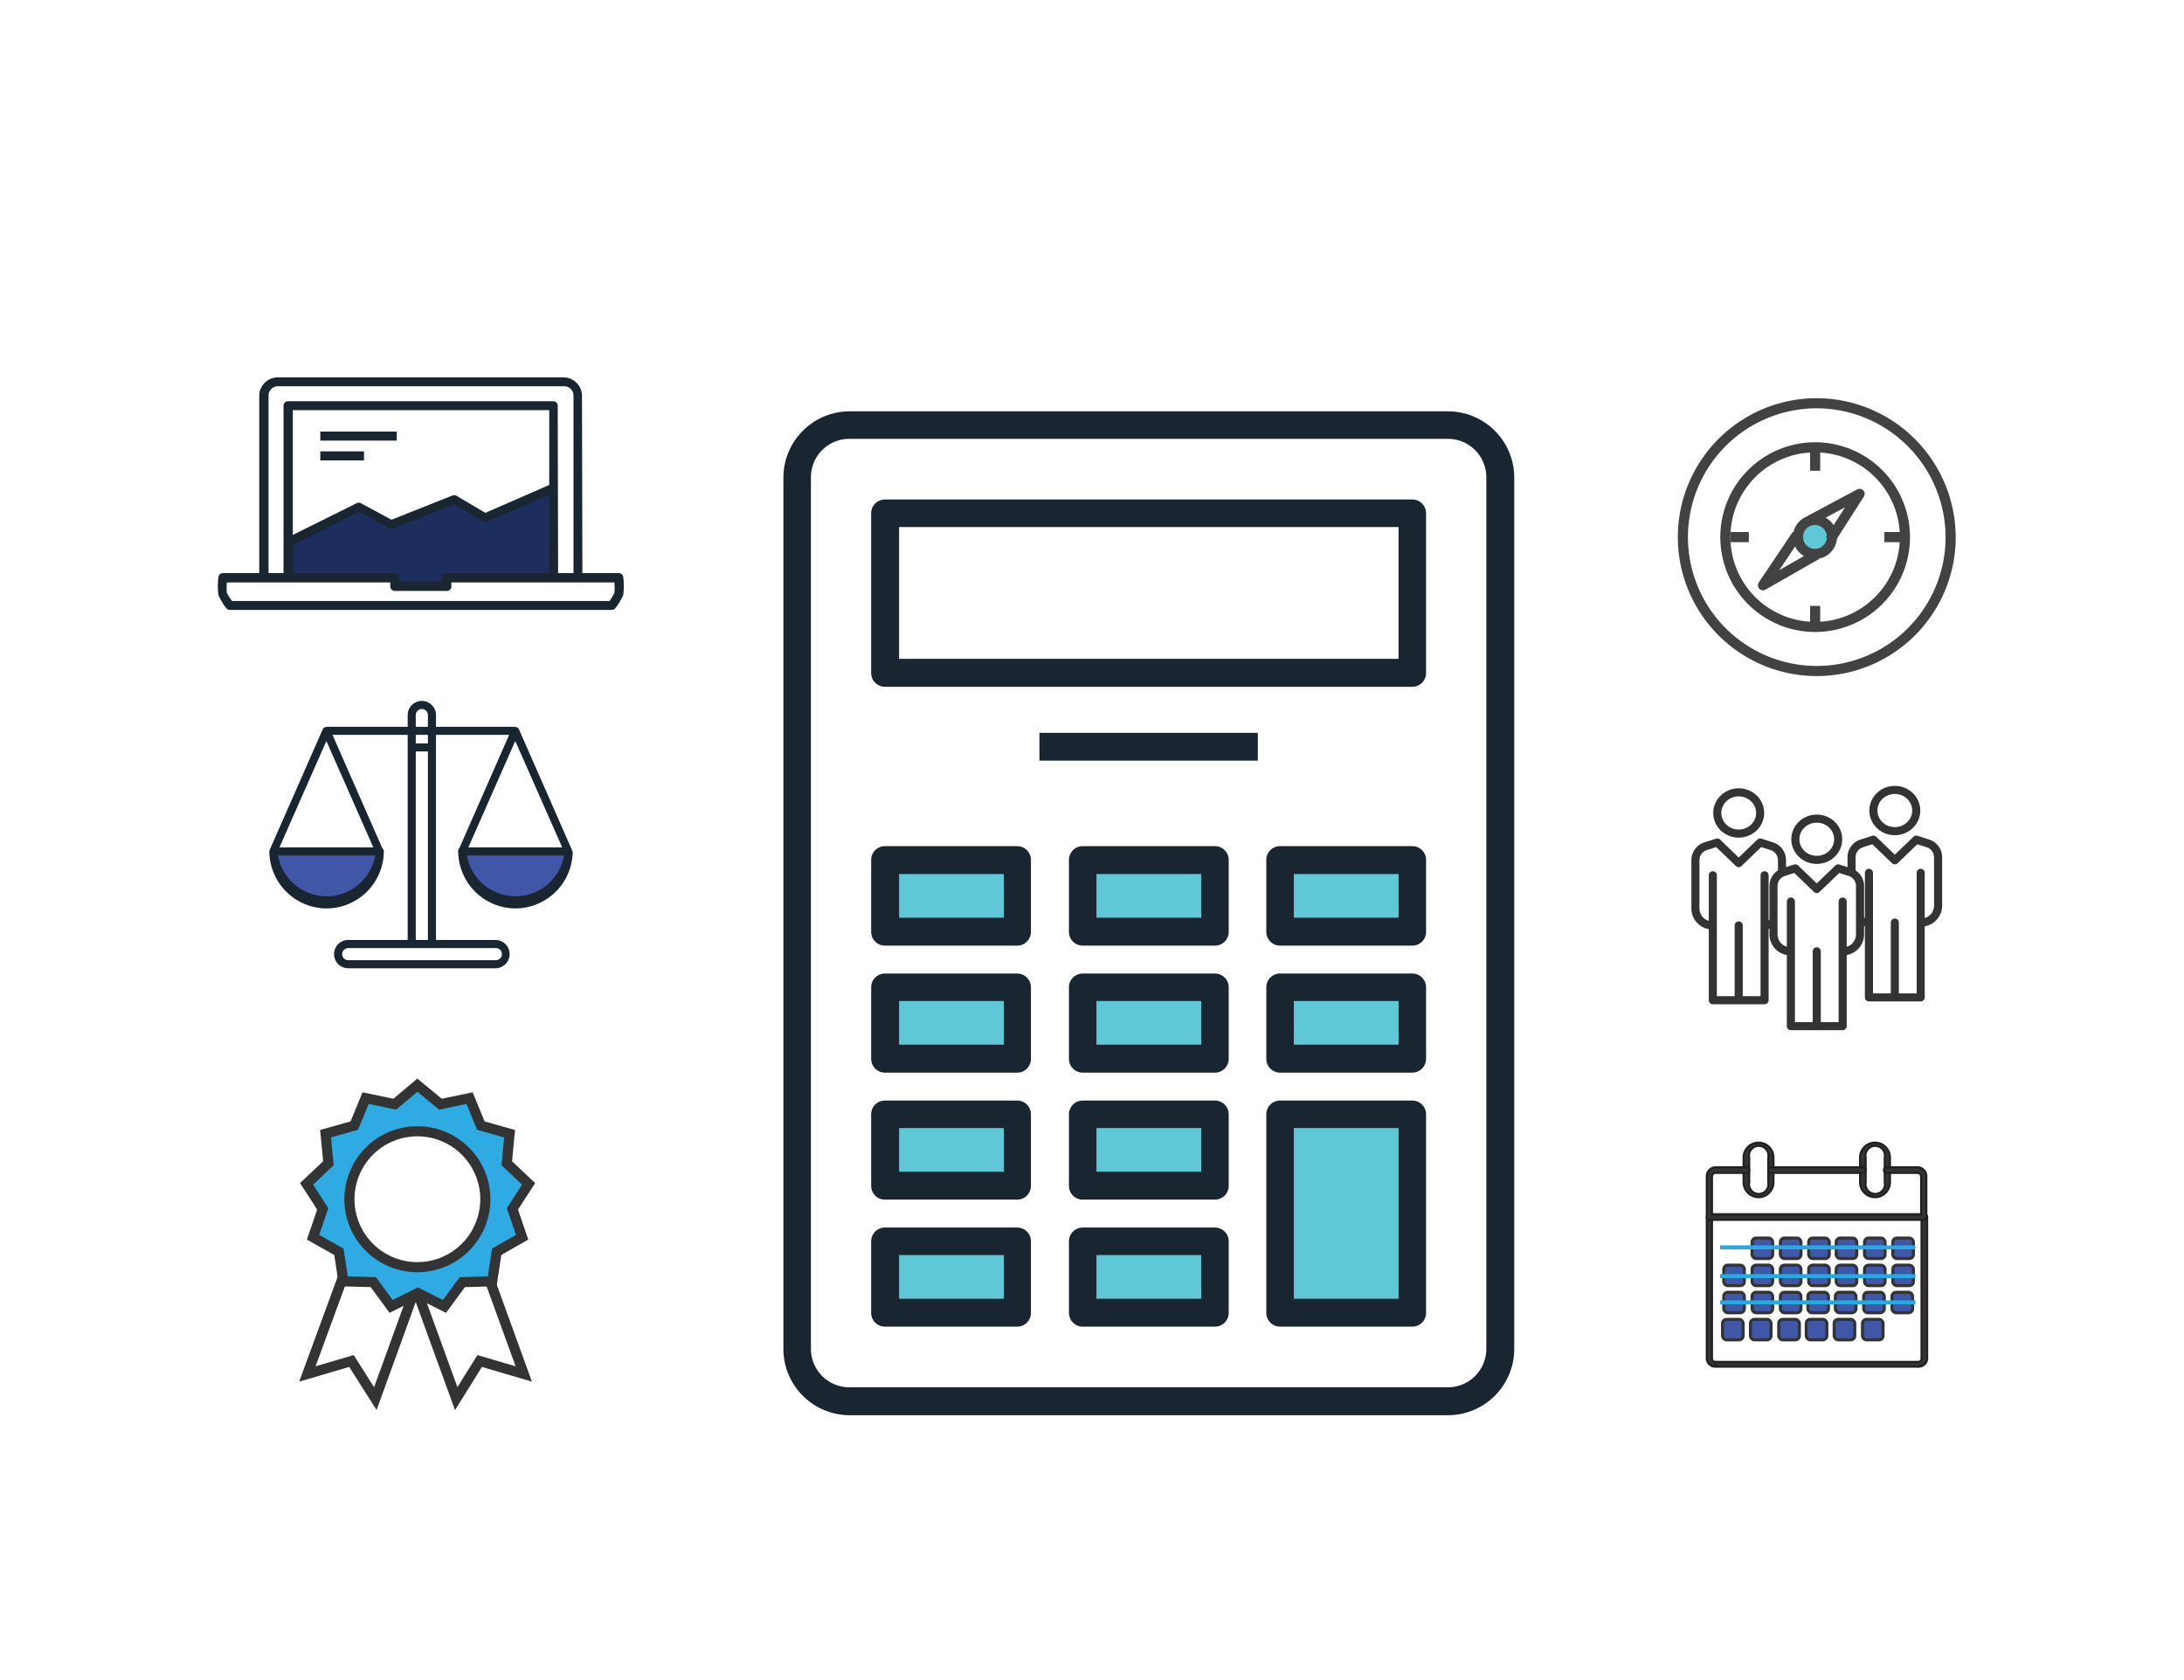 <svg id="Layer_1" data-name="Layer 1" xmlns="http://www.w3.org/2000/svg" viewBox="0 0 540 415.3"><defs><style>.cls-1,.cls-10,.cls-11,.cls-13,.cls-6,.cls-7{fill:none}.cls-1,.cls-2,.cls-6,.cls-7,.cls-9{stroke:#333}.cls-1,.cls-10,.cls-11,.cls-2,.cls-9{stroke-miterlimit:10}.cls-1,.cls-11,.cls-12,.cls-13,.cls-2{stroke-width:2.5px}.cls-2{fill:#2dabe2}.cls-3{fill:#1d2e5e}.cls-4{fill:#192530}.cls-5,.cls-9{fill:#4057a7}.cls-12,.cls-13,.cls-6,.cls-7{stroke-linejoin:round}.cls-6,.cls-7{stroke-width:2px}.cls-7{stroke-linecap:round}.cls-8{fill:#333;stroke:#231f20;stroke-width:.5px}.cls-9{stroke-width:.75px}.cls-10{stroke:#27aae1}.cls-11,.cls-12,.cls-13{stroke:#424242}.cls-12,.cls-14{fill:#5fc8d7}</style></defs><title>c-805</title><path class="cls-1" d="M101.9 320.7l-9.1 25.1-5.9-9.3-10.9 3.2 8.7-23.7M103.5 320.2l9.3 25.6 5.8-9.3 10.9 3.2-8.2-22.6"/><path class="cls-2" d="M129.1 305.9l-2.4-7 4-6.2-5.4-5.1.7-7.3-7.1-2-2.8-6.8-7.2 1.5-5.7-4.7-5.6 4.7-7.2-1.5-2.8 6.8-7.1 2 .7 7.3-5.4 5.1 4 6.2-2.4 7 6.4 3.6 1.1 7.3 7.4.2 4.4 6 6.6-3.3 6.6 3.3 4.4-6 7.4-.2 1.1-7.3zm-42.7-9.4a16.8 16.8 0 1 1 16.8 16.8 16.8 16.8 0 0 1-16.8-16.8z"/><g id="_Group_" data-name="&lt;Group&gt;"><path class="cls-3" d="M136.9 120.6v22.3h-26.4v2.1H97.6v-2.1H71.2v-8.7l17.5-8.8 8 4.4 15.6-6.2 7.6 4.4 17-7.4z"/><path class="cls-4" d="M138 142.9h-2.2v-41.5H72.4v41.4h-2.3v-42.5a1.1 1.1 0 0 1 1.1-1.1h65.6a1.1 1.1 0 0 1 1.1 1.1z"/><path class="cls-4" d="M144 142.9h-2.2V97.8a2.3 2.3 0 0 0-2.3-2.3H68.7a2.3 2.3 0 0 0-2.3 2.3v45.1h-2.3V97.8a4.6 4.6 0 0 1 4.5-4.5h70.8a4.6 4.6 0 0 1 4.5 4.5z"/><path class="cls-4" d="M151.3 150.8H56.8a1.1 1.1 0 0 1-.9-.5 14.7 14.7 0 0 1-1.9-3.2 17.7 17.7 0 0 1 0-4.4 1.1 1.1 0 0 1 1.1-1h42.5a1.1 1.1 0 0 1 1.1 1.1v1h10.6v-1a1.1 1.1 0 0 1 1.1-1.1H153a1.1 1.1 0 0 1 1.1 1 17.6 17.6 0 0 1 0 4.4 14.7 14.7 0 0 1-1.9 3.2 1.1 1.1 0 0 1-.9.5zm-93.9-2.2h93.3a11.7 11.7 0 0 0 1.2-2 12.3 12.3 0 0 0 0-2.6h-40.3v1a1.1 1.1 0 0 1-1.1 1.1H97.6a1.1 1.1 0 0 1-1.1-1.1v-1H56.1a12.4 12.4 0 0 0 0 2.6 11.6 11.6 0 0 0 1.3 2zM71.7 135.1l-1-2 17.5-8.7a1.1 1.1 0 0 1 1 0l7.6 4.1 15.1-6a1.1 1.1 0 0 1 1 .1l7.1 4.2 16.5-7.2 1 2h-.1l-17 7.4a1.1 1.1 0 0 1-1-.1l-7.1-4.2-15.1 6a1.1 1.1 0 0 1-.9-.1l-7.5-4.1zM79.2 106.7h18.9v2.23H79.2zM79.2 111.6H90v2.23H79.2z"/></g><g id="_Group_2" data-name="&lt;Group&gt;"><path class="cls-5" d="M93.8 210.5h.1a13.1 13.1 0 0 1-26.3 0zM114.3 210.5h26.2a13.1 13.1 0 0 1-26.3 0z"/><path class="cls-4" d="M80.7 224.6a14.2 14.2 0 0 1-14.1-14.1h2a12.2 12.2 0 0 0 24.3 0h.9v-1h.1a1 1 0 0 1 1 1 14.2 14.2 0 0 1-14.2 14.1zM80.8 179.7h23.3v1.99H80.8z"/><path class="cls-4" d="M93.8 211.5H67.6a1 1 0 0 1-.9-1.4l13.1-29.8a1 1 0 0 1 1.8 0l13.1 29.8a1 1 0 0 1-.9 1.4zm-24.7-2h23.2l-11.6-26.3zM127.4 224.6a14.2 14.2 0 0 1-14.1-14.1 1 1 0 0 1 1-1h.1v1h.9a12.2 12.2 0 0 0 24.3 0h2a14.2 14.2 0 0 1-14.2 14.1zM104.1 179.7h23.3v1.99h-23.3z"/><path class="cls-4" d="M140.5 211.5h-26.2a1 1 0 0 1-.9-1.4l13.1-29.8a1 1 0 0 1 1.8 0l13.1 29.8a1 1 0 0 1-.9 1.4zm-24.7-2H139l-11.6-26.3zM122.5 239.4H86.1a3.5 3.5 0 0 1-3.5-3.5 3.5 3.5 0 0 1 3.5-3.5h15.7v2H86.1a1.5 1.5 0 0 0-1.5 1.5 1.5 1.5 0 0 0 1.5 1.5h36.5a1.5 1.5 0 0 0 0-3h-15.8v-2h15.7a3.5 3.5 0 0 1 0 7z"/><path class="cls-4" d="M106.8 234.4h-5a1 1 0 0 1-1-1v-56.6a3.5 3.5 0 0 1 7 0v56.6a1 1 0 0 1-1 1zm-4-2h3v-55.6a1.5 1.5 0 0 0-3 0z"/><path class="cls-4" d="M101.8 183.8h5v1.99h-5z"/></g><path class="cls-6" d="M455.6 235.2a4.2 4.2 0 0 0 4.3-4.1V219a3.6 3.6 0 0 0-2.6-3.4l-2.8-.9-5.3 5.1-5.3-5.1-2.8.9a3.6 3.6 0 0 0-2.6 3.4v12.1a4.2 4.2 0 0 0 4.3 4.1"/><ellipse class="cls-7" cx="449.2" cy="207.5" rx="5.3" ry="5.1"/><path class="cls-7" d="M455.6 222.9v30.8h-12.8v-30.8M449.2 235.2v18.5"/><path class="cls-6" d="M460.1 227.6a4.4 4.4 0 0 0 2 .5M474.9 228.1a4.2 4.2 0 0 0 4.3-4.1v-12.1a3.6 3.6 0 0 0-2.6-3.4l-2.8-.9-5.3 5.1-5.3-5.1-2.8.9a3.6 3.6 0 0 0-2.6 3.4v4.3"/><ellipse class="cls-7" cx="468.5" cy="200.4" rx="5.3" ry="5.1"/><path class="cls-7" d="M474.9 215.8v30.8h-12.8v-30.8M468.5 228.1v18.5"/><path class="cls-6" d="M440.6 216.3v-3.7a3.6 3.6 0 0 0-2.6-3.4l-2.8-.9-5.3 5.1-5.3-5.1-2.8.9a3.6 3.6 0 0 0-2.6 3.4v12.1a4.2 4.2 0 0 0 4.3 4.1M436.3 228.8a2.9 2.9 0 0 0 2.3-1.1"/><ellipse class="cls-7" cx="429.9" cy="201" rx="5.3" ry="5.1"/><path class="cls-7" d="M436.3 216.4v30.9h-12.8v-30.9M429.9 228.8v18.5"/><path class="cls-8" d="M424.2 337.9v-1.2h50a.8.8 0 0 0 .9-.7v-34.6h-51.8V336a.8.8 0 0 0 .9.7v1.2a2.1 2.1 0 0 1-2.2-1.9v-35.2a.6.6 0 0 1 .2-.4l.5-.2h53.1l.5.2a.6.6 0 0 1 .2.4V336a2.1 2.1 0 0 1-2.2 1.9zM459.9 292.3v-6.1a3.7 3.7 0 1 1 7.4 0v6.1a3.7 3.7 0 1 1-7.4 0zm1.4-6.1v6.1a2.4 2.4 0 1 0 4.7 0v-6.1a2.4 2.4 0 1 0-4.7 0zM431.1 292.3v-6.1a3.7 3.7 0 1 1 7.4 0v6.1a3.7 3.7 0 1 1-7.4 0zm1.4 0a2.4 2.4 0 1 0 4.7 0v-6.1a2.4 2.4 0 1 0-4.7 0z"/><rect class="cls-9" x="433.2" y="306.1" width="5.1" height="5.07" rx="1" ry="1"/><rect class="cls-9" x="440.2" y="306.1" width="5.1" height="5.07" rx="1" ry="1"/><rect class="cls-9" x="447.2" y="306.1" width="5.1" height="5.07" rx="1" ry="1"/><rect class="cls-9" x="433.2" y="312.8" width="5.1" height="5.07" rx="1" ry="1"/><rect class="cls-9" x="447.2" y="312.8" width="5.1" height="5.07" rx="1" ry="1"/><rect class="cls-9" x="440.2" y="312.8" width="5.1" height="5.07" rx="1" ry="1"/><rect class="cls-9" x="433.2" y="319.5" width="5.1" height="5.07" rx="1" ry="1"/><rect class="cls-9" x="440.2" y="319.5" width="5.1" height="5.07" rx="1" ry="1"/><rect class="cls-9" x="426.2" y="312.8" width="5.1" height="5.07" rx="1" ry="1"/><rect class="cls-9" x="426.2" y="319.5" width="5.1" height="5.07" rx="1" ry="1"/><path class="cls-8" d="M437.9 290a.7.7 0 1 1 0-1.4h22.7a.7.7 0 0 1 0 1.4z"/><path class="cls-8" d="M422.7 301.6l-.5-.2a.7.7 0 0 1-.2-.5v-10.1a2.2 2.2 0 0 1 2.2-2.2h7.6a.7.7 0 0 1 0 1.4h-7.6a.9.9 0 0 0-.9.9v9.4H475v-9.4a.9.9 0 0 0-.9-.9h-7.6a.7.7 0 0 1 0-1.4h7.6a2.2 2.2 0 0 1 2.2 2.2v10.1a.7.7 0 0 1-.2.5l-.5.2z"/><rect class="cls-9" x="461" y="306.1" width="5.1" height="5.07" rx="1" ry="1"/><rect class="cls-9" x="468" y="306.1" width="5.1" height="5.07" rx="1" ry="1"/><rect class="cls-9" x="454" y="306.1" width="5.1" height="5.07" rx="1" ry="1"/><rect class="cls-9" x="461" y="312.8" width="5.1" height="5.07" rx="1" ry="1"/><rect class="cls-9" x="468" y="312.8" width="5.1" height="5.07" rx="1" ry="1"/><rect class="cls-9" x="454" y="312.8" width="5.1" height="5.07" rx="1" ry="1"/><rect class="cls-9" x="447" y="319.5" width="5.1" height="5.07" rx="1" ry="1"/><rect class="cls-9" x="460.8" y="319.5" width="5.1" height="5.07" rx="1" ry="1"/><rect class="cls-9" x="467.8" y="319.5" width="5.1" height="5.07" rx="1" ry="1"/><rect class="cls-9" x="453.8" y="319.5" width="5.1" height="5.07" rx="1" ry="1"/><rect class="cls-9" x="432.8" y="326.2" width="5.1" height="5.07" rx="1" ry="1"/><rect class="cls-9" x="439.8" y="326.2" width="5.1" height="5.07" rx="1" ry="1"/><rect class="cls-9" x="425.9" y="326.2" width="5.1" height="5.07" rx="1" ry="1"/><rect class="cls-9" x="446.6" y="326.2" width="5.1" height="5.07" rx="1" ry="1"/><rect class="cls-9" x="460.5" y="326.2" width="5.1" height="5.07" rx="1" ry="1"/><rect class="cls-9" x="453.5" y="326.2" width="5.1" height="5.07" rx="1" ry="1"/><path class="cls-10" d="M425.3 308.4h48.3M425.3 322h48.3M425.3 315.5h48.3"/><path class="cls-11" d="M449.2 99.7a33.1 33.1 0 1 0 33.1 33.1 33.2 33.2 0 0 0-33.1-33.1z"/><path class="cls-11" d="M448.8 110.6a22.2 22.2 0 1 0 22.2 22.2 22.2 22.2 0 0 0-22.2-22.2zM448.8 111.8v4.6M448.8 149.8v4.6M470.4 132.8h-4.5M432.4 132.8h-4.5"/><circle class="cls-12" cx="448.8" cy="132.8" r="4.2" transform="rotate(-45 448.721 132.833)"/><path class="cls-13" d="M444.3 132.2l-8.4 12.5 13.3-7.6M452.5 133.5l7.3-11.4-12.2 6.5"/><g id="_Group_3" data-name="&lt;Group&gt;"><path class="cls-14" d="M349.2 315.7v8.9h-32.7v-49.1h32.7v40.2zM316.5 244.1h32.7v17.7h-32.7zM316.5 212.6h32.7v17.7h-32.7zM267.7 306.9h32.7v17.7h-32.7zM267.7 275.5h32.7v17.68h-32.7zM267.7 244.1h32.7v17.7h-32.7zM267.7 212.6h32.7v17.7h-32.7zM218.8 306.9h32.7v17.7h-32.7zM218.8 275.5h32.7v17.68h-32.7zM218.8 244.1h32.7v17.7h-32.7zM218.8 212.6h32.7v17.7h-32.7z"/><path class="cls-4" d="M358 349.9H210a16.4 16.4 0 0 1-16.3-16.3V118a16.4 16.4 0 0 1 16.3-16.3h148a16.4 16.4 0 0 1 16.4 16.3v215.5a16.4 16.4 0 0 1-16.4 16.4zM210 108.5a9.5 9.5 0 0 0-9.5 9.5v215.5a9.5 9.5 0 0 0 9.5 9.5h148a9.5 9.5 0 0 0 9.5-9.5V118a9.5 9.5 0 0 0-9.5-9.5z"/><path class="cls-4" d="M349.2 169.8H218.8a3.4 3.4 0 0 1-3.4-3.4v-39.5a3.4 3.4 0 0 1 3.4-3.4h130.4a3.4 3.4 0 0 1 3.4 3.4v39.5a3.4 3.4 0 0 1-3.4 3.4zm-126.9-6.9h123.5v-32.6H222.3zM251.6 233.8h-32.8a3.4 3.4 0 0 1-3.4-3.4v-17.8a3.4 3.4 0 0 1 3.4-3.4h32.7a3.4 3.4 0 0 1 3.4 3.4v17.7a3.4 3.4 0 0 1-3.3 3.5zm-29.3-6.9h25.9v-10.8h-25.9zM300.4 233.8h-32.7a3.4 3.4 0 0 1-3.4-3.4v-17.8a3.4 3.4 0 0 1 3.4-3.4h32.7a3.4 3.4 0 0 1 3.4 3.4v17.7a3.4 3.4 0 0 1-3.4 3.5zm-29.3-6.9H297v-10.8h-25.9zM349.2 233.8h-32.7a3.4 3.4 0 0 1-3.4-3.4v-17.8a3.4 3.4 0 0 1 3.4-3.4h32.7a3.4 3.4 0 0 1 3.4 3.4v17.7a3.4 3.4 0 0 1-3.4 3.5zm-29.3-6.9h25.9v-10.8h-25.9zM251.6 265.2h-32.8a3.4 3.4 0 0 1-3.4-3.4v-17.7a3.4 3.4 0 0 1 3.4-3.4h32.7a3.4 3.4 0 0 1 3.4 3.4v17.7a3.4 3.4 0 0 1-3.3 3.4zm-29.3-6.9h25.9v-10.8h-25.9zM300.4 265.2h-32.7a3.4 3.4 0 0 1-3.4-3.4v-17.7a3.4 3.4 0 0 1 3.4-3.4h32.7a3.4 3.4 0 0 1 3.4 3.4v17.7a3.4 3.4 0 0 1-3.4 3.4zm-29.3-6.9H297v-10.8h-25.9zM349.2 265.2h-32.7a3.4 3.4 0 0 1-3.4-3.4v-17.7a3.4 3.4 0 0 1 3.4-3.4h32.7a3.4 3.4 0 0 1 3.4 3.4v17.7a3.4 3.4 0 0 1-3.4 3.4zm-29.3-6.9h25.9v-10.8h-25.9zM251.6 296.6h-32.8a3.4 3.4 0 0 1-3.4-3.4v-17.7a3.4 3.4 0 0 1 3.4-3.4h32.7a3.4 3.4 0 0 1 3.4 3.4v17.7a3.4 3.4 0 0 1-3.3 3.4zm-29.3-6.9h25.9v-10.8h-25.9zM300.4 296.6h-32.7a3.4 3.4 0 0 1-3.4-3.4v-17.7a3.4 3.4 0 0 1 3.4-3.4h32.7a3.4 3.4 0 0 1 3.4 3.4v17.7a3.4 3.4 0 0 1-3.4 3.4zm-29.3-6.9H297v-10.8h-25.9zM251.6 328h-32.8a3.4 3.4 0 0 1-3.4-3.4v-17.7a3.4 3.4 0 0 1 3.4-3.4h32.7a3.4 3.4 0 0 1 3.4 3.4v17.7a3.4 3.4 0 0 1-3.3 3.4zm-29.3-6.9h25.9v-10.8h-25.9zM300.4 328h-32.7a3.4 3.4 0 0 1-3.4-3.4v-17.7a3.4 3.4 0 0 1 3.4-3.4h32.7a3.4 3.4 0 0 1 3.4 3.4v17.7a3.4 3.4 0 0 1-3.4 3.4zm-29.3-6.9H297v-10.8h-25.9zM349.2 328h-32.7a3.4 3.4 0 0 1-3.4-3.4v-49.1a3.4 3.4 0 0 1 3.4-3.4h32.7a3.4 3.4 0 0 1 3.4 3.4v49.1a3.4 3.4 0 0 1-3.4 3.4zm-29.3-6.9h25.9v-42.2h-25.9zM257 181.2h54v6.86h-54z"/></g></svg>